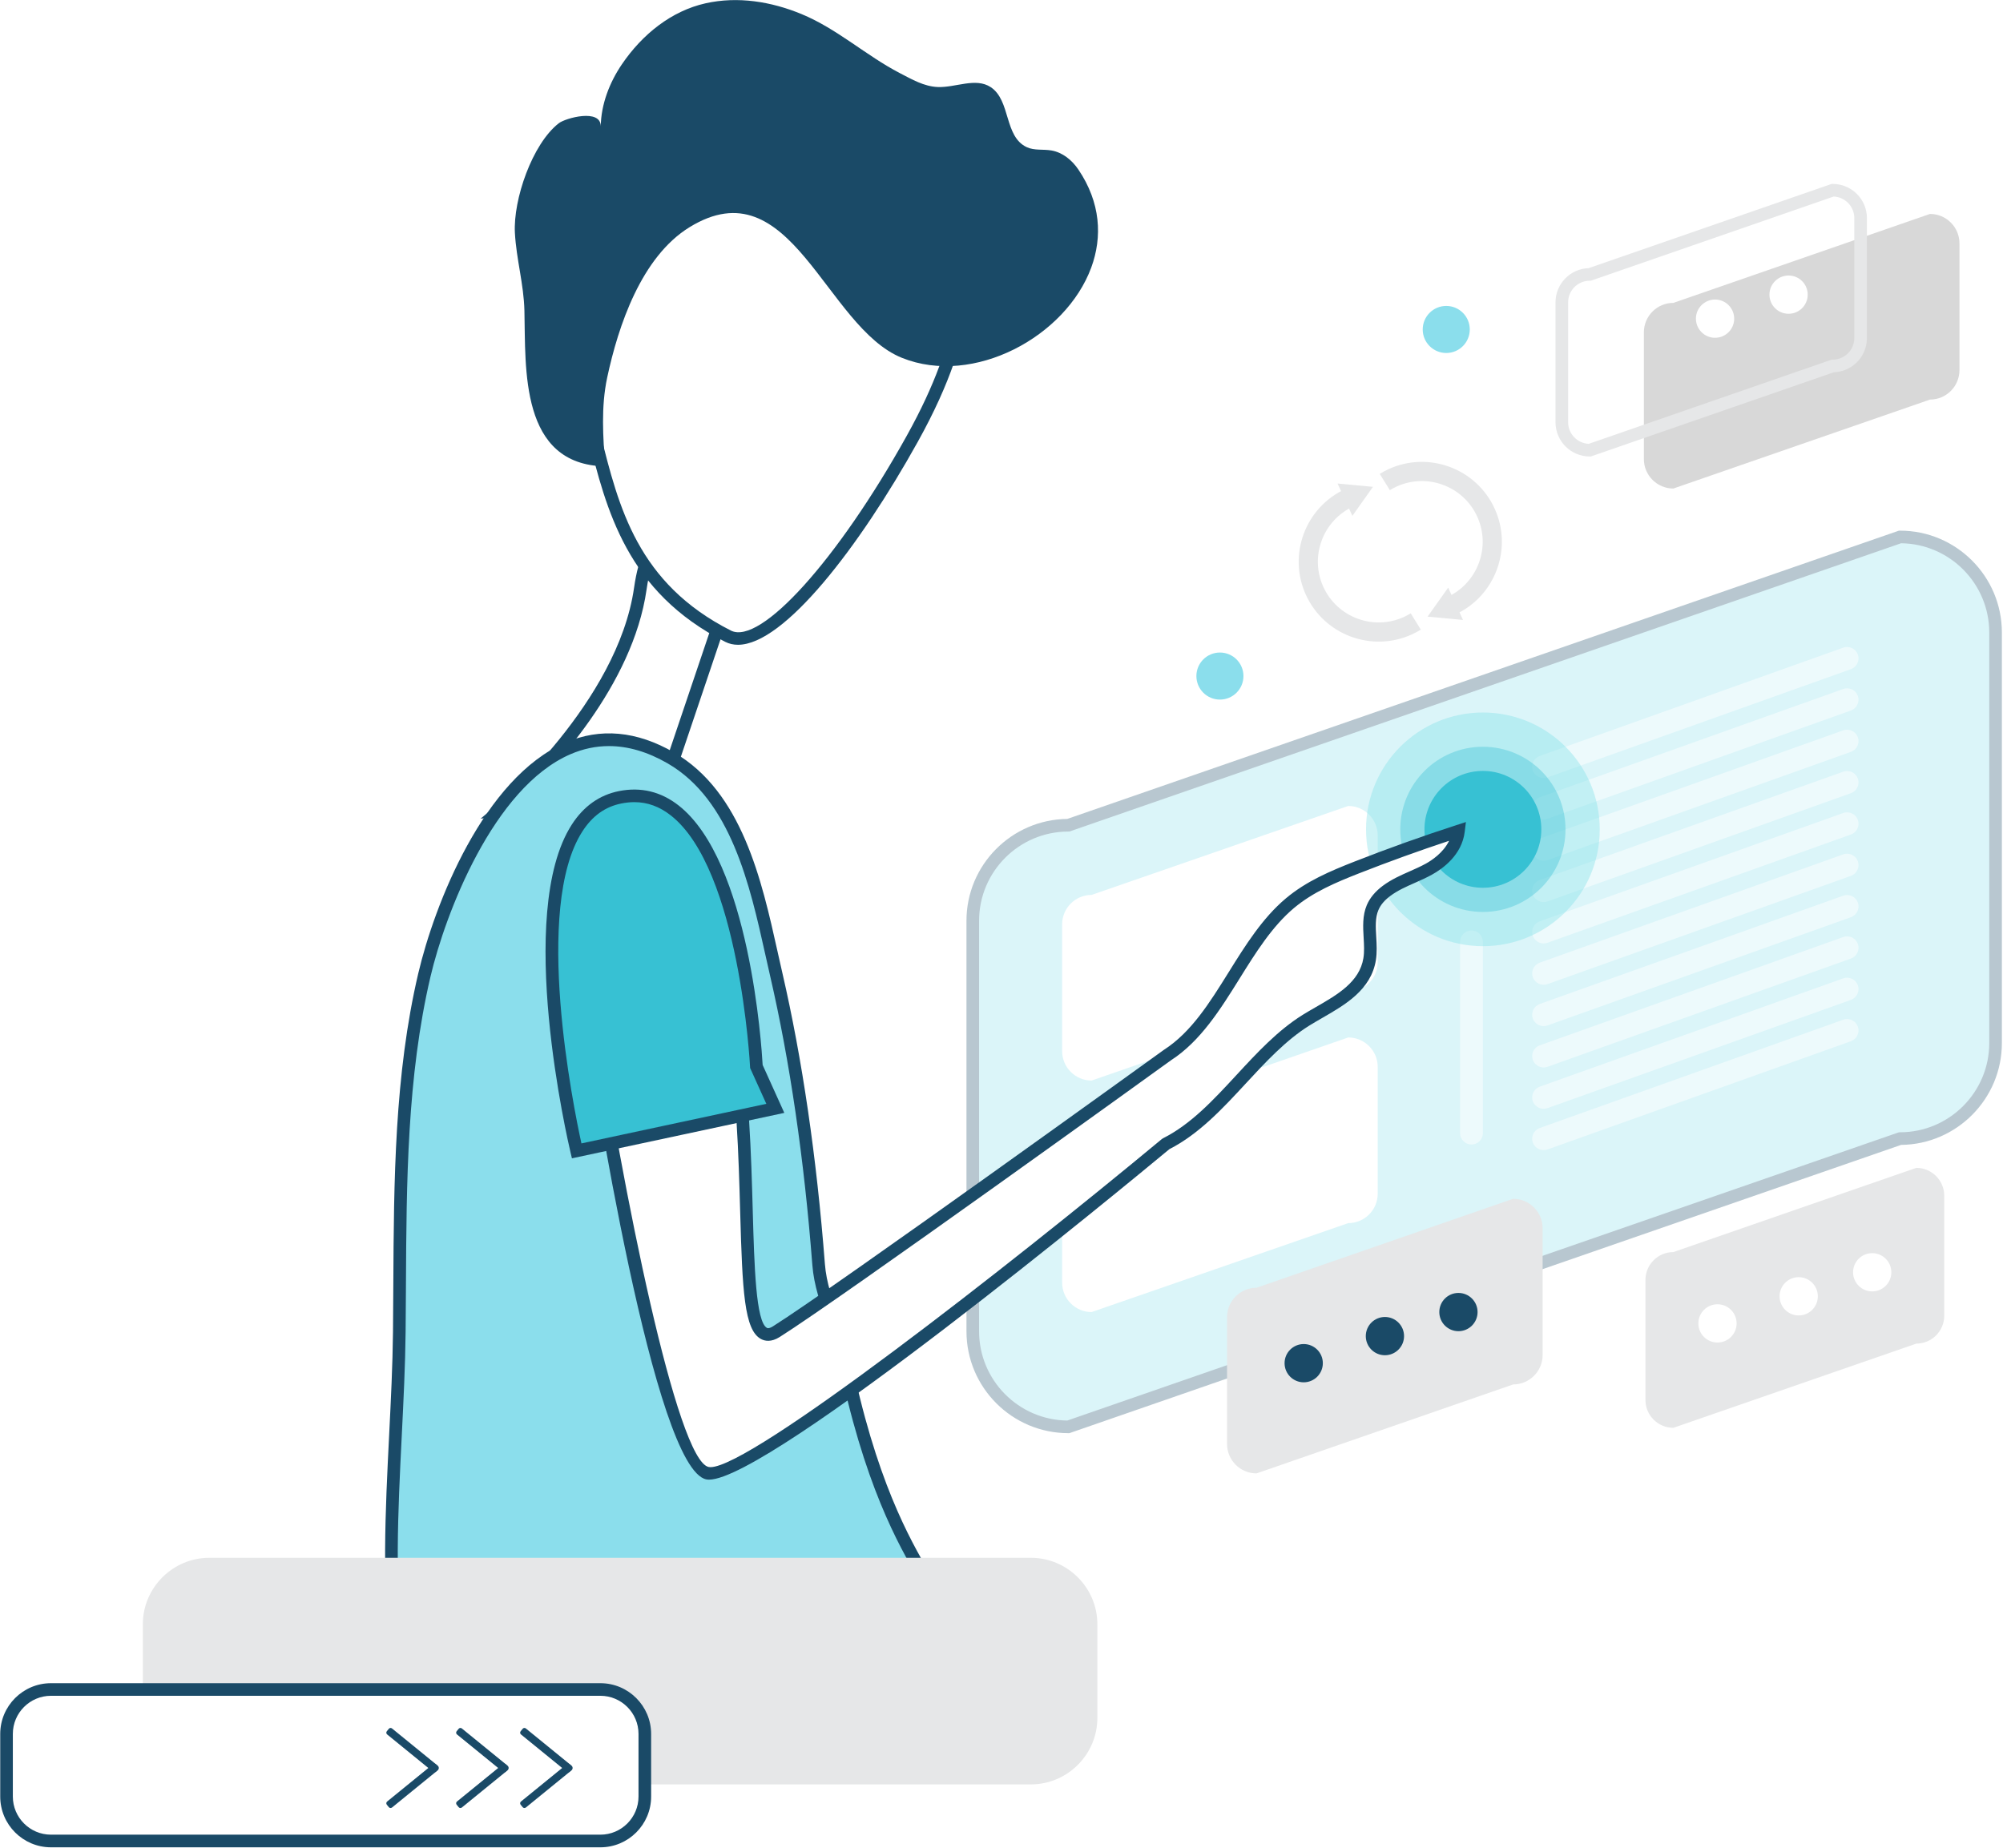 <svg width="892" height="823" viewBox="0 0 892 823" fill="none" xmlns="http://www.w3.org/2000/svg">
<rect width="892" height="823" fill="white"/>
<g opacity="0.31">
<path d="M846.14 507.15L475.76 635.55C452.26 635.55 433.21 616.5 433.21 593V410.13C433.21 386.63 452.26 367.58 475.76 367.58L846.14 239.17C869.64 239.17 888.69 258.22 888.69 281.72V464.59C888.69 488.1 869.64 507.15 846.14 507.15Z" fill="#8BDEEC"/>
<path fill-rule="evenodd" clip-rule="evenodd" d="M475.76 638.36H476.23L846.62 509.96C871.41 509.7 891.5 489.45 891.5 464.6V281.72C891.5 256.71 871.15 236.36 846.14 236.36H845.67L475.28 364.77C450.49 365.03 430.4 385.28 430.4 410.13V593C430.4 618.01 450.75 638.36 475.76 638.36ZM436.02 410.13C436.02 388.22 453.85 370.39 475.76 370.39V370.38H476.23L846.6 241.98C868.3 242.23 885.88 259.96 885.88 281.72V464.6C885.88 486.51 868.05 504.34 846.14 504.34H845.67L475.3 632.74C453.6 632.49 436.02 614.76 436.02 593V410.13Z" fill="#1A4A67"/>
</g>
<path d="M600.41 441.69L486.13 481.3C478.88 481.3 473 475.42 473 468.17V411.74C473 404.49 478.88 398.61 486.13 398.61L600.41 359C607.66 359 613.54 364.88 613.54 372.13V428.56C613.54 435.81 607.66 441.69 600.41 441.69Z" fill="white"/>
<path d="M859.48 177.98L745.2 217.6C737.95 217.6 732.07 211.72 732.07 204.47V148.04C732.07 140.79 737.95 134.91 745.2 134.91L859.48 95.29C866.73 95.29 872.61 101.17 872.61 108.42V164.85C872.61 172.1 866.73 177.98 859.48 177.98Z" fill="#D8D8D8"/>
<path fill-rule="evenodd" clip-rule="evenodd" d="M707.96 203.33H708.43L816.66 165.81C824.83 165.55 831.4 158.82 831.4 150.58V97.16C831.4 88.76 824.57 81.92 816.16 81.92H815.69L707.47 119.44C699.29 119.7 692.72 126.43 692.72 134.67V188.09C692.72 196.49 699.55 203.33 707.96 203.33ZM698.34 134.66C698.34 129.36 702.65 125.04 707.96 125.04H708.43L816.6 87.54C821.7 87.77 825.78 91.99 825.78 97.15V150.57C825.78 155.87 821.47 160.19 816.16 160.19H815.69L707.52 197.69C702.42 197.46 698.34 193.24 698.34 188.08V134.66Z" fill="#E6E7E8"/>
<path d="M853.4 598.47L745.2 635.98C738.33 635.98 732.77 630.41 732.77 623.55V570.13C732.77 563.26 738.34 557.7 745.2 557.7L853.4 520.19C860.27 520.19 865.83 525.76 865.83 532.62V586.04C865.83 592.9 860.27 598.47 853.4 598.47Z" fill="#E6E7E8"/>
<path d="M673.85 616.66L559.57 656.28C552.32 656.28 546.44 650.4 546.44 643.15V586.72C546.44 579.47 552.32 573.59 559.57 573.59L673.85 533.97C681.1 533.97 686.98 539.85 686.98 547.1V603.53C686.98 610.78 681.1 616.66 673.85 616.66Z" fill="#E6E7E8"/>
<path d="M600.41 544.8L486.13 584.42C478.88 584.42 473 578.54 473 571.29V514.86C473 507.61 478.88 501.73 486.13 501.73L600.41 462.11C607.66 462.11 613.54 467.99 613.54 475.24V531.67C613.54 538.93 607.66 544.8 600.41 544.8Z" fill="white"/>
<path opacity="0.51" d="M655.3 509.79C652.51 509.79 650.22 507.5 650.22 504.71V419.53C650.22 416.74 652.51 414.45 655.3 414.45C658.09 414.45 660.38 416.74 660.38 419.53V504.71C660.38 507.51 658.1 509.79 655.3 509.79Z" fill="white"/>
<path opacity="0.51" d="M682.63 343.2C681.69 340.57 683.08 337.65 685.71 336.71L820.87 288.48C823.5 287.54 826.42 288.93 827.36 291.56C828.3 294.19 826.91 297.11 824.28 298.05L689.12 346.28C686.49 347.21 683.57 345.83 682.63 343.2Z" fill="white"/>
<path opacity="0.51" d="M682.63 361.61C681.69 358.98 683.08 356.06 685.71 355.12L820.87 306.89C823.5 305.95 826.42 307.34 827.36 309.97C828.3 312.6 826.91 315.52 824.28 316.46L689.12 364.69C686.49 365.63 683.57 364.24 682.63 361.61Z" fill="white"/>
<path opacity="0.51" d="M682.63 380.03C681.69 377.4 683.08 374.48 685.71 373.54L820.87 325.31C823.5 324.37 826.42 325.76 827.36 328.39C828.3 331.02 826.91 333.94 824.28 334.88L689.12 383.11C686.49 384.04 683.57 382.66 682.63 380.03Z" fill="white"/>
<path opacity="0.51" d="M682.63 398.44C681.69 395.81 683.08 392.89 685.71 391.95L820.87 343.72C823.5 342.78 826.42 344.17 827.36 346.8C828.3 349.43 826.91 352.35 824.28 353.29L689.12 401.52C686.49 402.46 683.57 401.07 682.63 398.44Z" fill="white"/>
<path opacity="0.51" d="M682.63 416.85C681.69 414.22 683.08 411.3 685.71 410.36L820.87 362.13C823.5 361.19 826.42 362.58 827.36 365.21C828.3 367.84 826.91 370.76 824.28 371.7L689.12 419.93C686.49 420.87 683.57 419.49 682.63 416.85Z" fill="white"/>
<path opacity="0.51" d="M682.63 435.27C681.69 432.64 683.08 429.72 685.71 428.78L820.87 380.55C823.5 379.61 826.42 381 827.36 383.63C828.3 386.26 826.91 389.18 824.28 390.12L689.12 438.35C686.49 439.28 683.57 437.9 682.63 435.27Z" fill="white"/>
<path opacity="0.51" d="M682.63 453.68C681.69 451.05 683.08 448.13 685.71 447.19L820.87 398.96C823.5 398.02 826.42 399.41 827.36 402.04C828.3 404.67 826.91 407.59 824.28 408.53L689.12 456.76C686.49 457.7 683.57 456.31 682.63 453.68Z" fill="white"/>
<path opacity="0.51" d="M682.63 472.1C681.69 469.47 683.08 466.55 685.71 465.61L820.87 417.38C823.5 416.44 826.42 417.83 827.36 420.46C828.3 423.09 826.91 426.01 824.28 426.95L689.12 475.18C686.49 476.11 683.57 474.73 682.63 472.1Z" fill="white"/>
<path opacity="0.51" d="M682.63 490.51C681.69 487.88 683.08 484.96 685.71 484.02L820.87 435.79C823.5 434.85 826.42 436.24 827.36 438.87C828.3 441.5 826.91 444.42 824.28 445.36L689.12 493.59C686.49 494.53 683.57 493.14 682.63 490.51Z" fill="white"/>
<path opacity="0.51" d="M682.63 508.92C681.69 506.29 683.08 503.37 685.71 502.43L820.87 454.2C823.5 453.26 826.42 454.65 827.36 457.28C828.3 459.91 826.91 462.83 824.28 463.77L689.12 512C686.49 512.94 683.57 511.56 682.63 508.92Z" fill="white"/>
<path d="M543.27 311.61C549.058 311.61 553.75 306.918 553.75 301.13C553.75 295.342 549.058 290.65 543.27 290.65C537.482 290.65 532.79 295.342 532.79 301.13C532.79 306.918 537.482 311.61 543.27 311.61Z" fill="#8BDEEC"/>
<path d="M644.06 157.23C649.848 157.23 654.54 152.538 654.54 146.75C654.54 140.962 649.848 136.27 644.06 136.27C638.272 136.27 633.58 140.962 633.58 146.75C633.58 152.538 638.272 157.23 644.06 157.23Z" fill="#8BDEEC"/>
<path d="M580.58 615.71C585.286 615.71 589.1 611.896 589.1 607.19C589.1 602.485 585.286 598.67 580.58 598.67C575.875 598.67 572.06 602.485 572.06 607.19C572.06 611.896 575.875 615.71 580.58 615.71Z" fill="#1A4A67"/>
<path d="M616.75 603.65C621.455 603.65 625.27 599.836 625.27 595.13C625.27 590.425 621.455 586.61 616.75 586.61C612.045 586.61 608.23 590.425 608.23 595.13C608.23 599.836 612.045 603.65 616.75 603.65Z" fill="#1A4A67"/>
<path d="M649.49 592.94C654.196 592.94 658.01 589.126 658.01 584.42C658.01 579.715 654.196 575.9 649.49 575.9C644.785 575.9 640.97 579.715 640.97 584.42C640.97 589.126 644.785 592.94 649.49 592.94Z" fill="#1A4A67"/>
<path d="M764.85 597.99C769.556 597.99 773.37 594.176 773.37 589.47C773.37 584.765 769.556 580.95 764.85 580.95C760.145 580.95 756.33 584.765 756.33 589.47C756.33 594.176 760.145 597.99 764.85 597.99Z" fill="white"/>
<path d="M801.02 585.92C805.725 585.92 809.54 582.106 809.54 577.4C809.54 572.695 805.725 568.88 801.02 568.88C796.315 568.88 792.5 572.695 792.5 577.4C792.5 582.106 796.315 585.92 801.02 585.92Z" fill="white"/>
<path d="M833.75 575.22C838.455 575.22 842.27 571.406 842.27 566.7C842.27 561.995 838.455 558.18 833.75 558.18C829.045 558.18 825.23 561.995 825.23 566.7C825.23 571.406 829.045 575.22 833.75 575.22Z" fill="white"/>
<path d="M763.77 150.46C768.475 150.46 772.29 146.646 772.29 141.94C772.29 137.235 768.475 133.42 763.77 133.42C759.065 133.42 755.25 137.235 755.25 141.94C755.25 146.646 759.065 150.46 763.77 150.46Z" fill="white"/>
<path d="M796.51 139.76C801.216 139.76 805.03 135.946 805.03 131.24C805.03 126.535 801.216 122.72 796.51 122.72C791.805 122.72 787.99 126.535 787.99 131.24C787.99 135.946 791.805 139.76 796.51 139.76Z" fill="white"/>
<path d="M614.44 211.07C615.7 210.29 617.02 209.59 618.36 208.97C636.21 200.78 657.4 208.64 665.59 226.49C673.78 244.34 665.92 265.52 648.07 273.71L644.51 265.95C658.08 259.72 664.05 243.62 657.83 230.05C651.6 216.48 635.5 210.51 621.93 216.73C620.91 217.2 619.9 217.74 618.94 218.33L614.44 211.07Z" fill="#E6E7E8"/>
<path d="M635.75 274.66L651.52 276.14L644.92 261.75L635.75 274.66Z" fill="#E6E7E8"/>
<path d="M632.74 280.45C631.48 281.23 630.16 281.93 628.82 282.55C610.97 290.74 589.79 282.88 581.59 265.03C573.4 247.18 581.26 226 599.11 217.81L602.67 225.57C589.1 231.8 583.13 247.9 589.35 261.47C595.58 275.04 611.68 281.01 625.25 274.79C626.27 274.32 627.28 273.78 628.24 273.19L632.74 280.45Z" fill="#E6E7E8"/>
<path d="M611.42 216.85L595.66 215.37L602.26 229.77L611.42 216.85Z" fill="#E6E7E8"/>
<path opacity="0.36" d="M660.38 421.45C689.121 421.45 712.42 398.151 712.42 369.41C712.42 340.669 689.121 317.37 660.38 317.37C631.639 317.37 608.34 340.669 608.34 369.41C608.34 398.151 631.639 421.45 660.38 421.45Z" fill="#78DFE8"/>
<path opacity="0.36" d="M660.38 406.2C680.699 406.2 697.17 389.729 697.17 369.41C697.17 349.092 680.699 332.62 660.38 332.62C640.062 332.62 623.59 349.092 623.59 369.41C623.59 389.729 640.062 406.2 660.38 406.2Z" fill="#37C1D3"/>
<path d="M660.38 395.43C674.751 395.43 686.4 383.781 686.4 369.41C686.4 355.04 674.751 343.39 660.38 343.39C646.01 343.39 634.36 355.04 634.36 369.41C634.36 383.781 646.01 395.43 660.38 395.43Z" fill="#37C1D3"/>
<path d="M322.02 272.53L294.5 354.05L222.75 360.97C222.75 360.97 277.59 314.84 285.14 262.25C292.7 209.67 322.02 272.53 322.02 272.53Z" fill="white"/>
<path fill-rule="evenodd" clip-rule="evenodd" d="M220.94 358.83L214.04 364.64L296.59 356.69L325.04 272.38L324.56 271.36C321.85 265.55 307.79 236.67 294.93 238.57C288.59 239.5 284.47 247.12 282.36 261.86C275.054 312.734 221.534 358.324 220.941 358.829L220.94 358.83ZM295.76 244.12C295.92 244.09 296.09 244.08 296.26 244.08C302.55 244.08 313.05 260.29 318.99 272.71L292.42 351.43L230.95 357.36C245.85 343.28 281.79 305.41 287.93 262.65C290.23 246.63 294.17 244.36 295.76 244.12Z" fill="#1A4A67"/>
<path d="M427.12 119.33C427.12 119.33 436.02 141.96 406.27 195.44C376.52 248.92 340.54 291.64 324.22 283.37C279.11 260.51 271.77 222.08 263.29 188.49C252.89 147.3 317.37 71.88 317.37 71.88L361.19 61.95L427.12 119.33Z" fill="white"/>
<path fill-rule="evenodd" clip-rule="evenodd" d="M322.95 285.88C324.71 286.77 326.61 287.2 328.64 287.2C349.18 287.2 382.68 243.64 408.72 196.79C438.77 142.77 430.11 119.26 429.73 118.29L429.48 117.65L361.96 58.89L315.84 69.34L315.23 70.05C312.56 73.18 249.93 147.07 260.56 189.18L261.91 194.59C269.97 226.97 279.11 263.66 322.95 285.88ZM266.02 187.81C256.61 150.57 312.49 82.13 318.92 74.42L360.43 65.02L424.67 120.93C425.67 124.75 429.78 147.4 403.82 194.08C373.05 249.41 338.66 287.52 325.5 280.87C283.96 259.825 275.534 225.987 267.386 193.264L267.38 193.24L266.02 187.81Z" fill="#1A4A67"/>
<path d="M485.98 119.14C490.98 105.52 490.18 90.23 480.23 75.51C477.35 71.25 473.16 67.89 468.28 67.03C464.61 66.38 460.62 67.14 457.24 65.55C447.09 60.81 450.19 44.76 441.2 38.82C434.49 34.39 425.57 39.09 417.56 38.76C411.51 38.51 406.08 35.35 400.71 32.56C385.59 24.71 372.86 12.85 356.95 6.27C343.52 0.72 328.61 -1.76 314.17 1.48C299.1 4.86 286.09 15.17 276.9 28.71C271.41 36.81 267.68 46.49 267.53 56.31C267.65 48.24 251.87 52.54 248.84 54.9C236.99 64.12 228.5 88.93 229.3 103.72C229.93 115.43 233.26 126.58 233.54 138.36C234.15 164.13 231.38 207.03 269.54 207.73C268.53 194.61 267.62 181.24 270.39 168.22C275.34 145.03 285.65 114.38 307.07 101.2C352.3 73.39 367.52 145.73 401.73 159.42C433.58 172.18 474.65 149.97 485.98 119.14Z" fill="#1A4A67"/>
<path d="M364.54 563.19C361.27 520.89 355.42 476.15 345.63 433.81C338.06 401.08 330.95 356.26 298.75 337.61C238.44 302.67 199.63 388.93 188.98 434.33C176.84 486.05 178.38 540.54 177.82 593.33C177.32 640.67 170.66 692.84 177.1 739.37C178.24 747.58 181.24 756 187.67 761.23C204.02 774.53 220.88 756.9 234.64 749.06C247.51 741.72 261.14 742.93 274.81 738C286.82 733.67 292.73 724.69 302.78 717.71C329.14 699.39 357.52 728.86 386.09 723.34C448.19 711.34 400.78 728.27 375.79 603.51C373.24 590.81 365.7 578.26 364.54 563.19Z" fill="#8BDEEC"/>
<path fill-rule="evenodd" clip-rule="evenodd" d="M185.9 763.42C190.73 767.35 195.58 768.89 200.36 768.89C210.114 768.89 219.508 762.488 227.605 756.97L227.62 756.96L227.787 756.846C230.695 754.868 233.44 753.002 236.05 751.51C243.18 747.45 250.58 746.15 258.42 744.78L258.498 744.766C264.114 743.781 269.927 742.76 275.78 740.65C283.965 737.705 289.53 732.698 294.911 727.856L294.94 727.83C297.88 725.18 300.92 722.44 304.4 720.02C318.369 710.311 333.199 715.21 348.908 720.399L348.91 720.4L348.935 720.408C361.127 724.436 373.729 728.598 386.64 726.1C390.32 725.39 393.62 724.78 396.55 724.24L396.597 724.231C411.482 721.478 417.062 720.446 419.01 716.19C420.76 712.38 418.42 708.34 413.75 700.3C405.37 685.88 389.79 659.05 378.56 602.96C377.47 597.54 375.58 592.33 373.58 586.82L373.549 586.735C370.819 579.211 367.998 571.438 367.35 562.96C363.67 515.38 357.28 471.71 348.37 433.17C347.75 430.503 347.137 427.75 346.512 424.938C346.432 424.577 346.351 424.214 346.27 423.85L346.267 423.835C339.217 392.148 330.445 352.717 300.16 335.17C283.58 325.56 267.31 324.08 251.85 330.76C215.43 346.48 193.47 402.85 186.24 433.68C175.65 478.83 175.4 526.26 175.16 572.13C175.12 579.21 175.08 586.27 175.01 593.3C174.851 608.099 174.071 623.726 173.316 638.849L173.3 639.16C171.61 672.84 169.87 707.66 174.31 739.76C175.77 750.26 179.77 758.44 185.9 763.42ZM254.08 335.93C259.66 333.52 265.37 332.32 271.19 332.32C279.71 332.32 288.45 334.9 297.37 340.05C325.513 356.356 333.986 394.452 340.795 425.068L340.8 425.09C341.51 428.3 342.21 431.43 342.91 434.46C351.76 472.73 358.1 516.12 361.76 563.42C362.48 572.7 365.44 580.87 368.31 588.77C370.24 594.07 372.06 599.09 373.06 604.09C384.48 661.09 400.36 688.45 408.9 703.15L408.95 703.236C411.654 707.909 414.437 712.717 413.91 713.87C413.17 715.48 405 716.99 395.53 718.74C392.58 719.28 389.28 719.9 385.58 720.61C374.128 722.825 362.258 718.909 350.764 715.118L350.68 715.09L350.655 715.082C334.333 709.694 317.462 704.126 301.2 715.43C297.468 718.017 294.33 720.838 291.297 723.565L291.18 723.67L291.172 723.677C285.965 728.365 281.036 732.801 273.88 735.38C268.53 737.311 263.014 738.281 257.688 739.218L257.45 739.26L257.394 739.27C249.441 740.667 241.221 742.111 233.27 746.64C230.41 748.27 227.51 750.24 224.45 752.33L224.449 752.331C212.879 760.22 200.9 768.39 189.46 759.07C183.14 753.93 180.76 745.32 179.89 739C175.523 707.439 177.248 672.911 178.917 639.51L178.92 639.45L178.938 639.094C179.692 623.925 180.471 608.263 180.63 593.37C180.697 587.49 180.729 581.588 180.761 575.672C180.767 574.505 180.773 573.338 180.78 572.17C181.02 526.61 181.27 479.5 191.72 434.98C198.23 407.22 219.64 350.8 254.08 335.93Z" fill="#1A4A67"/>
<path d="M519.89 469.95C543.48 454.74 552.62 420.6 574.44 402.3C583.33 394.85 593.87 390.43 604.32 386.34C619.24 380.49 634.31 375.1 649.49 370.18C648.54 377.94 642.56 383.69 636.35 387.12C630.14 390.55 623.27 392.5 617.49 396.8C614.94 398.69 612.6 401.11 611.28 404.22C608.31 411.21 611.19 419.61 609.94 427.24C607.59 441.55 592.91 447.39 581.66 454.39C558.43 468.84 543.42 497.31 519.21 509.51C519.21 509.51 337.53 660.36 315.13 656.19C292.73 652.02 261.82 446.27 261.82 446.27C261.82 446.27 240.5 340.23 296.51 391.03C352.52 441.83 318.04 610.58 345.72 593.16C373.4 575.74 519.89 469.95 519.89 469.95Z" fill="white"/>
<path fill-rule="evenodd" clip-rule="evenodd" d="M314.6 658.96C314.95 659.03 315.35 659.06 315.77 659.06C342.6 659.04 501.21 528.09 520.76 511.86C534 505.1 544.59 493.65 554.83 482.57L554.865 482.532C563.614 473.074 572.654 463.301 583.15 456.77C584.837 455.727 586.597 454.709 588.38 453.679L588.93 453.36L588.937 453.356C599.065 447.527 610.55 440.917 612.72 427.69C613.29 424.22 613.09 420.72 612.89 417.33C612.63 412.94 612.39 408.8 613.87 405.31C614.83 403.04 616.57 400.99 619.17 399.05C622.461 396.607 626.161 394.969 630.079 393.234L630.11 393.22L630.363 393.108C632.784 392.033 635.284 390.923 637.71 389.58C642.61 386.87 651.02 380.79 652.28 370.52L652.82 366.15L648.63 367.51C633.46 372.42 618.21 377.88 603.3 383.72C592.34 388.02 581.76 392.5 572.64 400.15C562.21 408.9 554.6 421.1 547.25 432.91L547.227 432.946C538.636 446.733 530.519 459.757 518.37 467.59L518.25 467.67C516.79 468.73 371.5 573.6 344.21 590.78C343.38 591.3 342.26 591.85 341.56 591.48C336.613 588.832 335.911 563.801 335.231 539.575L335.23 539.53C333.81 488.8 331.86 419.31 298.38 388.95C283.98 375.89 273.2 371.7 265.43 376.11C247.45 386.31 257.8 440.66 259.02 446.69C264.23 481.38 291.4 654.64 314.6 658.96ZM268.2 381C269.3 380.38 270.56 380.07 271.99 380.07C277.39 380.07 285.09 384.49 294.61 393.11C326.302 421.863 328.219 489.937 329.619 539.654L329.62 539.69C330.61 575.2 331.43 592.44 338.92 596.44C340.61 597.34 343.42 597.92 347.2 595.54C374.43 578.4 517.85 474.9 521.48 472.27C534.638 463.764 543.451 449.627 551.978 435.948L552.02 435.88L552.034 435.858C559.149 424.435 566.506 412.625 576.24 404.46C584.72 397.36 594.84 393.08 605.34 388.96C618.5 383.8 631.92 378.95 645.32 374.51C642.75 379.87 637.51 383.27 634.99 384.67C632.7 385.93 630.34 386.98 627.83 388.09C623.79 389.87 619.61 391.72 615.81 394.55C612.43 397.07 610.04 399.96 608.69 403.13C606.701 407.829 606.99 412.827 607.27 417.665L607.27 417.67C607.46 420.9 607.63 423.94 607.16 426.8C605.42 437.4 595.6 443.05 586.11 448.51L585.623 448.79C583.759 449.864 581.917 450.925 580.16 452.02C569.01 458.96 559.7 469.03 550.69 478.78L550.655 478.818C540.228 490.094 530.386 500.737 517.93 507.01L517.4 507.36C448.62 564.46 334.58 653.5 316.41 653.5C316.13 653.5 315.86 653.47 315.63 653.43C301.53 650.81 277.28 530.47 264.55 445.72C260.18 423.98 257.31 387.18 268.2 381Z" fill="#1A4A67"/>
<path d="M336.84 475.03C336.84 475.03 330.41 344.33 276.2 355.12C221.99 365.9 256.8 512.62 256.8 512.62L345.26 493.68L336.84 475.03Z" fill="#37C1D3"/>
<path fill-rule="evenodd" clip-rule="evenodd" d="M254.07 513.27L254.7 515.94L349.28 495.7L339.63 474.36C339.18 466.16 333.88 383.48 302.16 358.73C294.28 352.58 285.38 350.44 275.66 352.37C266.96 354.1 259.87 359.14 254.6 367.35C229.22 406.86 253.04 508.94 254.07 513.27ZM276.75 357.88C278.71 357.49 280.61 357.29 282.47 357.29C288.31 357.29 293.66 359.23 298.69 363.17C329.34 387.09 333.99 474.31 334.03 475.19L334.06 475.72L341.27 491.67L258.93 509.3C255.31 492.77 237.41 404.51 259.32 370.39C263.8 363.41 269.5 359.32 276.75 357.88Z" fill="#1A4A67"/>
<path d="M459.09 794.81H93.21C76.93 794.81 63.61 781.49 63.61 765.21V723.48C63.61 707.2 76.93 693.88 93.21 693.88H459.09C475.37 693.88 488.69 707.2 488.69 723.48V765.21C488.68 781.49 475.36 794.81 459.09 794.81Z" fill="#E6E7E8"/>
<path d="M267.37 820.02H22.7C11.81 820.02 2.91 811.11 2.91 800.23V772.33C2.91 761.44 11.82 752.54 22.7 752.54H267.37C278.26 752.54 287.16 761.45 287.16 772.33V800.23C287.16 811.11 278.25 820.02 267.37 820.02Z" fill="white"/>
<path fill-rule="evenodd" clip-rule="evenodd" d="M22.7 822.83H267.37C279.83 822.83 289.97 812.69 289.97 800.23V772.33C289.97 759.87 279.83 749.73 267.37 749.73H22.7C10.24 749.73 0.1 759.87 0.1 772.33V800.23C0.1 812.69 10.24 822.83 22.7 822.83ZM5.72 772.32C5.72 762.96 13.34 755.34 22.7 755.34H267.37C276.73 755.34 284.35 762.96 284.35 772.32V800.22C284.35 809.58 276.73 817.2 267.37 817.2H22.7C13.34 817.2 5.72 809.58 5.72 800.22V772.32Z" fill="#1A4A67"/>
<path d="M254.73 787.93L253.83 789.03C253.48 789.46 252.84 789.52 252.41 789.17L232 772.55C231.57 772.2 231.51 771.56 231.86 771.13L232.76 770.03C233.11 769.6 233.75 769.54 234.18 769.89L254.59 786.51C255.01 786.86 255.07 787.5 254.73 787.93Z" fill="#1A4A67"/>
<path d="M254.73 787.06L253.83 785.96C253.48 785.53 252.84 785.47 252.41 785.82L232 802.44C231.57 802.79 231.51 803.43 231.86 803.86L232.76 804.96C233.11 805.39 233.75 805.45 234.18 805.1L254.59 788.48C255.01 788.13 255.07 787.49 254.73 787.06Z" fill="#1A4A67"/>
<path d="M226.23 787.93L225.33 789.03C224.98 789.46 224.34 789.52 223.91 789.17L203.5 772.55C203.07 772.2 203.01 771.56 203.36 771.13L204.26 770.03C204.61 769.6 205.25 769.54 205.68 769.89L226.09 786.51C226.52 786.86 226.58 787.5 226.23 787.93Z" fill="#1A4A67"/>
<path d="M226.23 787.06L225.33 785.96C224.98 785.53 224.34 785.47 223.91 785.82L203.5 802.44C203.07 802.79 203.01 803.43 203.36 803.86L204.26 804.96C204.61 805.39 205.25 805.45 205.68 805.1L226.09 788.48C226.52 788.13 226.58 787.49 226.23 787.06Z" fill="#1A4A67"/>
<path d="M195.13 787.93L194.23 789.03C193.88 789.46 193.24 789.52 192.81 789.17L172.4 772.55C171.97 772.2 171.91 771.56 172.26 771.13L173.16 770.03C173.51 769.6 174.15 769.54 174.58 769.89L194.99 786.51C195.42 786.86 195.48 787.5 195.13 787.93Z" fill="#1A4A67"/>
<path d="M195.13 787.06L194.23 785.96C193.88 785.53 193.24 785.47 192.81 785.82L172.4 802.44C171.97 802.79 171.91 803.43 172.26 803.86L173.16 804.96C173.51 805.39 174.15 805.45 174.58 805.1L194.99 788.48C195.42 788.13 195.48 787.49 195.13 787.06Z" fill="#1A4A67"/>
</svg>
